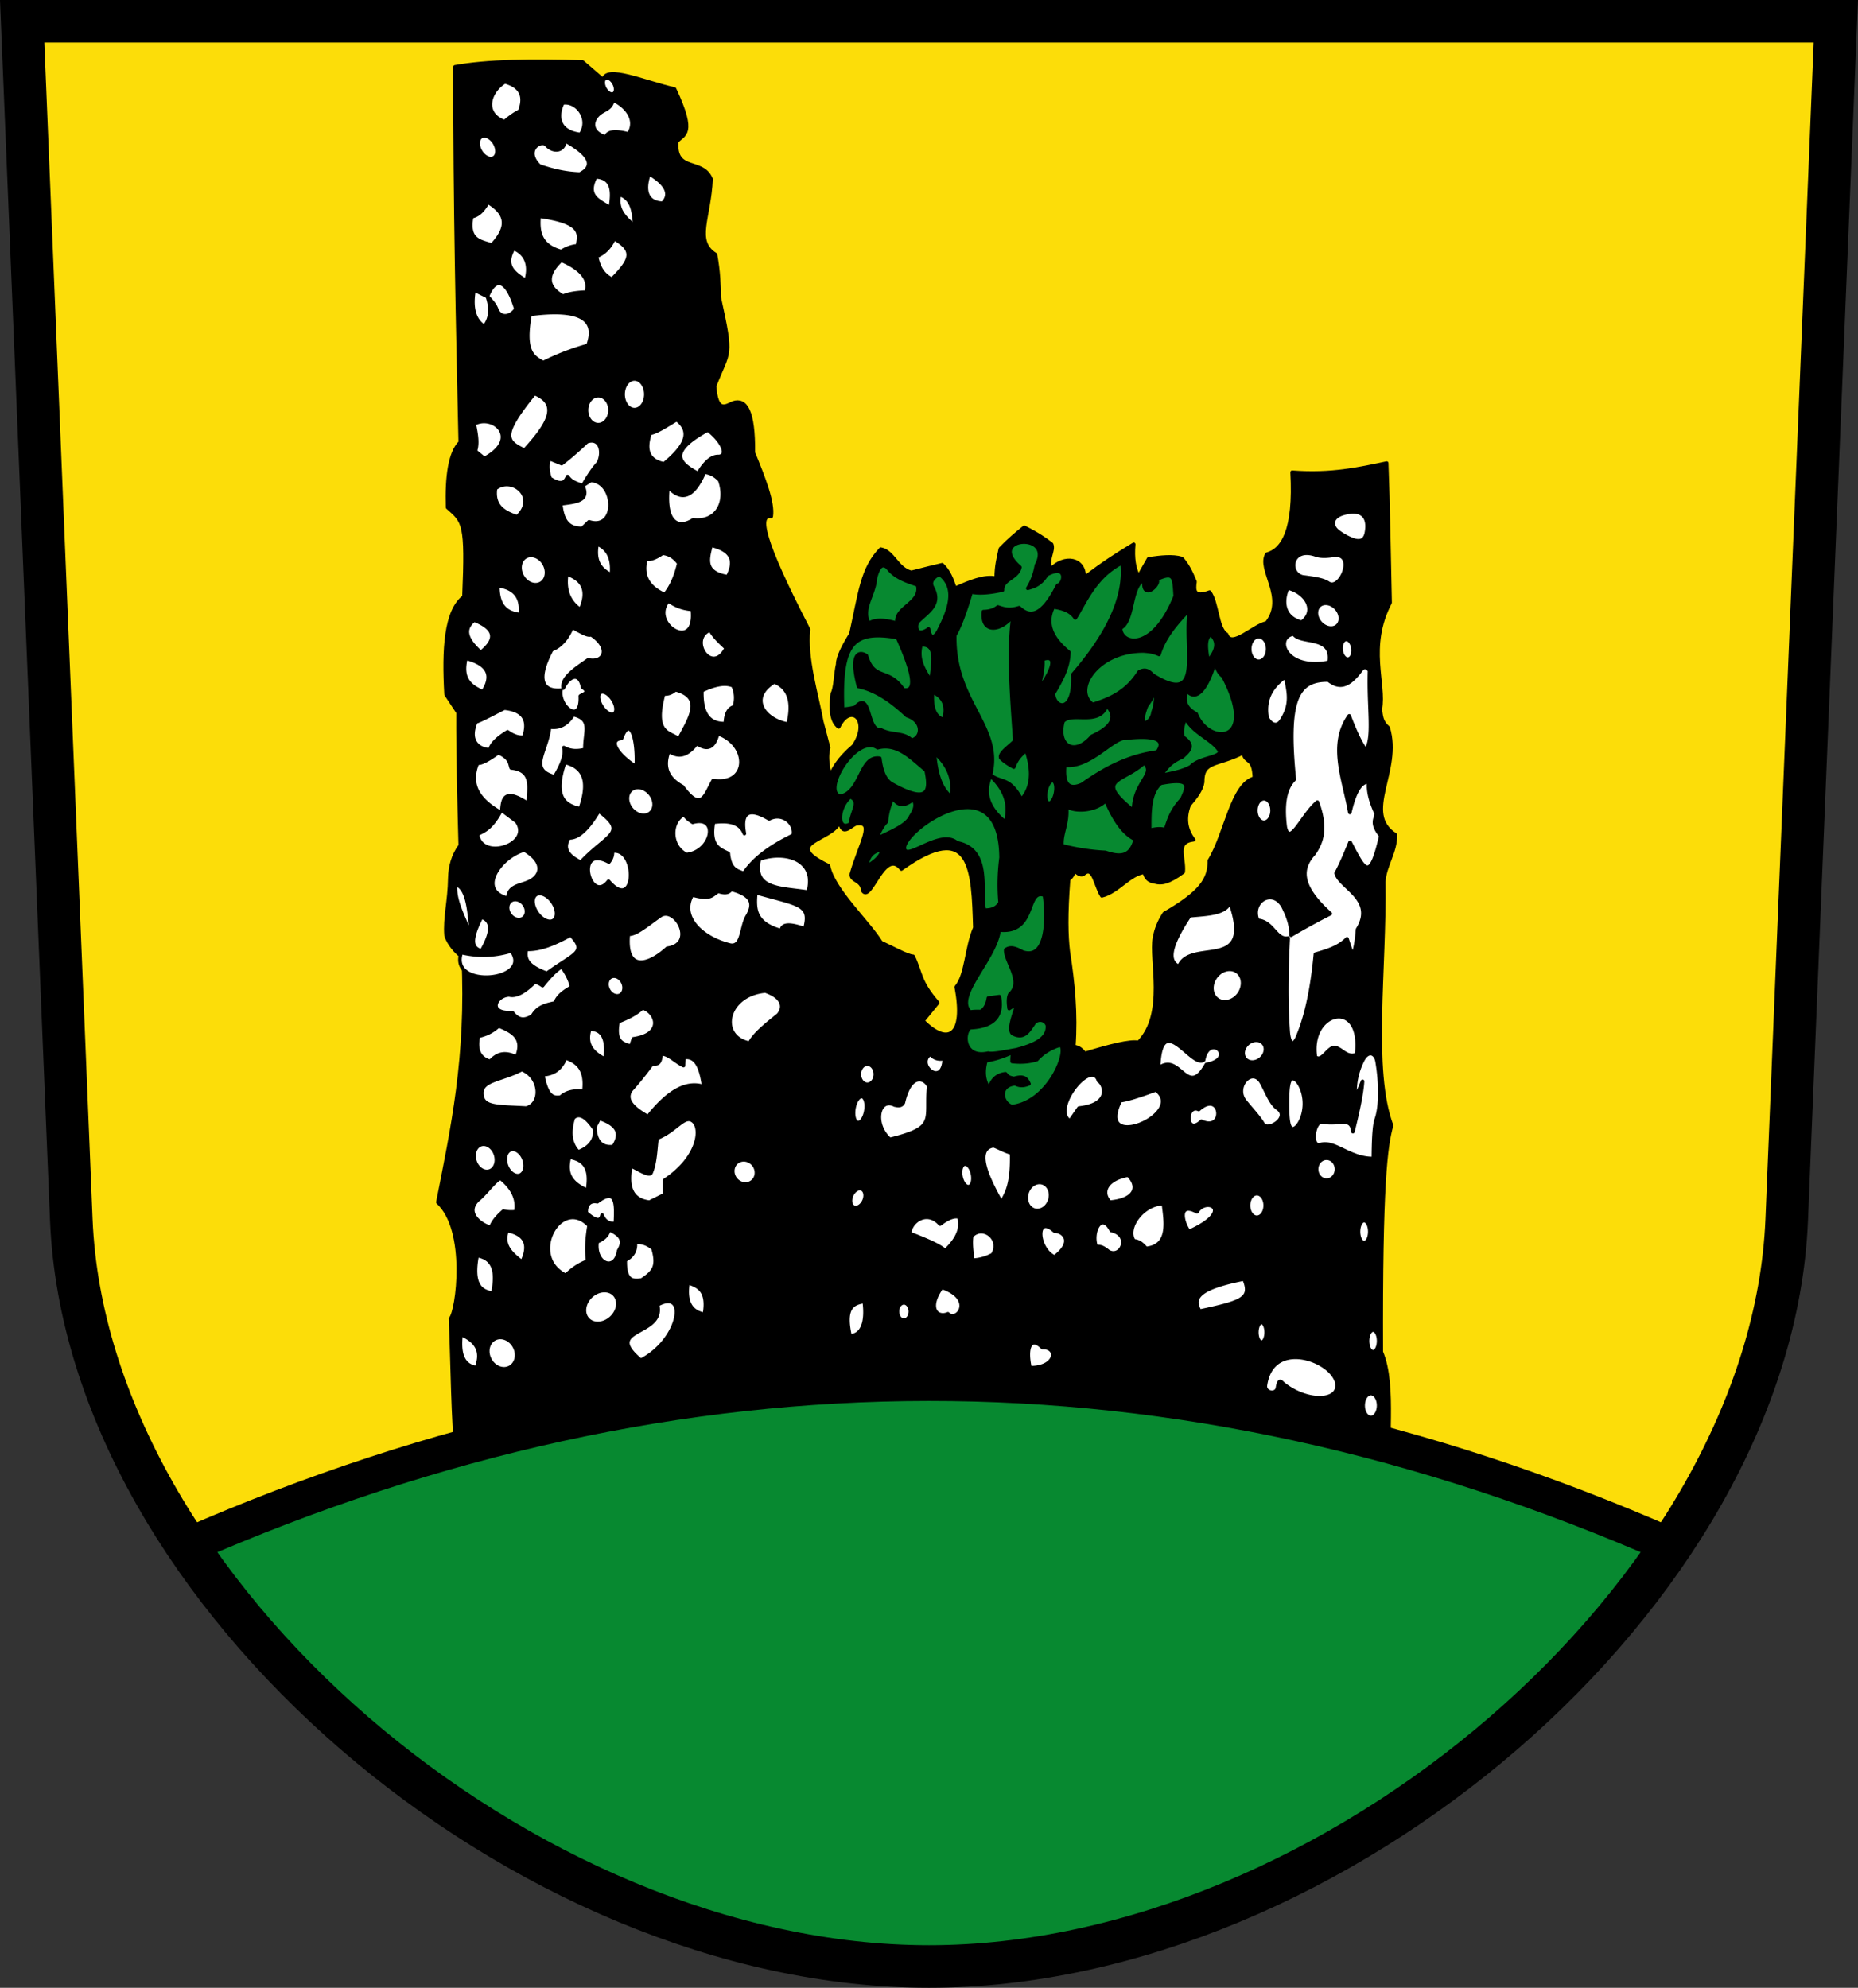 <svg height="560.438" width="523.83" xmlns="http://www.w3.org/2000/svg"><rect width="100%" height="100%" fill="#333333" stroke="none"/><path style="opacity:1;fill:#fcdd09;stroke:none;stroke-width:12;stroke-linejoin:miter;stroke-miterlimit:4;stroke-dasharray:none" d="m1417.969 87.89 13.848 337.891c4.312 105.217 127.862 210.547 241.816 210.547 113.953 0 237.504-105.33 241.816-210.547l13.848-337.89z" transform="translate(-1411.718 -81.89)"/><path style="opacity:1;fill:#000;stroke:#000;stroke-width:1;stroke-linejoin:round;stroke-miterlimit:4;stroke-dasharray:none" d="M1550.386 554.102c-1.027-8.73-1.152-25.007-1.682-37.891 2-2.048 5.009-24.941-3.574-32.813 4.083-20.69 8.502-40.93 7.148-68.945-2.008-1.45-4.178-4.013-4.836-6.25-.404-5.137.957-9.511 1.052-16.21.076-3.229.888-6.32 2.943-9.18-.337-12.854-.68-25.724-.63-37.5l-3.365-5.079c-.724-12.756-.133-23.557 5.047-27.539.876-20.75 0-21.174-4.626-25.195-.255-8.806.662-15.436 3.574-18.36-.73-33.39-1.51-66.397-1.472-105.859 8.902-1.601 21.458-1.844 35.955-1.367l5.887 5.078c.449-4.367 11.804.71 20.036 2.54 6.164 13.058 2.45 12.66.63 14.843-.669 8.829 7.255 4.635 9.673 10.547-.461 11.016-4.855 17.42 1.261 21.289.88 4.856.998 8.533 1.051 12.11 3.85 17.445 2.72 14.554-1.323 25 .614 7.555 3.02 5.678 5.256 4.687 3.528-1.154 5.787 2.224 5.677 14.062 2.952 7.169 5.673 14.124 5.047 17.97-3.763-.565-2.749 6.217 10.513 31.835-.93 8.114 2.47 18.878 3.717 25.98l1.956 7.407c-1.879 6.571 4.702 17.078 3.103 20.79-1.808 5.498-16.919 5.74-3.16 12.46 1.343 6.802 11.148 15.68 14.823 21.644 3 1.354 7.45 3.845 9.057 3.907 2.265 4.702 1.682 7.126 6.923 13.085l-4.165 5.104c7.025 7.13 12.058 4.367 9.392-9.529 2.938-3.441 2.822-11.12 5.248-16.71-.498-16.176-.788-30.844-20.716-16.574-4.86-6.195-8.677 9.795-10.91 6.077-.109-3.055-3.5-2.598-3.177-4.696 2.512-8.743 6.83-15.124 1.243-14.087-1.99.816-4.55 4.724-4.834-3.728-4.593-5.455-3.76-11.475 4.143-18.23 4.954-7.12-.763-12.403-4.143-5.387-1.987-1.464-2.41-4.804-1.795-9.391.892-1.603.914-5.722 1.519-8.286 0-2.08 1.659-5.192 3.729-8.563 2.567-11.407 3.042-18.332 8.424-23.892 3.536.622 4.569 5.563 8.609 6.546 3.809-.976 6.705-1.692 8.691-2.148 1.866 1.717 2.77 4.156 3.613 6.64 4.125-1.781 8.258-3.59 11.622-2.832.01-3.726.68-5.786 1.171-8.3 2.411-2.513 4.584-4.31 6.739-6.055 3.808 1.904 5.973 3.397 7.715 4.785.73 1.86-1.32 3.923-.391 7.129 4.045-4.234 9.805-3.147 9.57 2.344 5.309-4.139 9.681-6.872 13.965-9.473-.353 3.971.159 6.933 1.367 9.082l2.832-4.98c3.39-.475 6.75-.9 9.375-.098 1.48 1.68 2.506 3.574 3.711 6.543-.344 2.417-.41 4.6 4.102 2.93 2.169 2.805 2.128 10.427 4.785 11.914 2.951 10.385 5.1 21.202 4.688 33.398-7.331 3.774-11.514 2.087-11.426 8.3-.306 2.15-1.962 4.298-3.809 6.446-1.254 3.375-1.118 6.65 1.27 9.766-5.35.647-2.517 4.999-2.93 9.082-4.21 3.145-6.278 3.294-7.91 2.832-1.62-.178-2.708-.995-3.027-2.735-4.11.427-7.474 5.544-12.012 6.641-1.959-3.1-2.348-8.837-5.274-6.055-.994.367-1.695-.444-2.441-1.074-.345 1.022-.799 1.936-1.66 2.442-.78 10.061-.613 15.95-.098 20.312 1.397 8.842 2.238 17.754 1.562 26.856 1.553.14 2.334 1.051 3.125 1.953 6.826-2.092 12.698-3.614 15.137-3.125 7.94-8.115 3.304-23.304 4.489-29.51.477-2.508 1.226-4.39 2.762-6.826 10.218-5.891 12.781-9.644 12.706-14.901 4.67-7.582 6.33-21.605 12.705-23.27-.204-6.174-2.471-3.934-3.17-7.134.302-10.497-1.199-20.516-4.564-25.751.37-1.37-.389.774-.546-.968.834-2.2.51-3.893.423-6.68 1.346 4.136 7.748-2.641 11.31-3.216 5.748-7.167-2.54-15.035.069-19.38 4.377-1.233 8.019-6.548 7.112-23.122 11.21.835 18.84-.934 26.655-2.569.472 11.685.659 26.095.967 39.345-6.547 12.601-1.388 22.795-2.762 30.096.281 1.713.176 3.426 2.21 5.139 3.777 12.246-7.61 24.054 2.071 30.243.013 4.931-2.954 8.458-3.315 13.213.373 24.325-3.62 53.22 2.21 68.707-1.64 5.821-3.075 16.365-2.9 63.863 4.182 9.817.787 27.673 2.9 34.353" transform="translate(-1421.68 -144.431)"/><path style="opacity:1;fill:#fff;stroke:#000;stroke-width:1;stroke-linejoin:round;stroke-miterlimit:4;stroke-dasharray:none" d="M1632.992 438.547c1.435-2.663 4.826-5.326 8.121-7.99 1.634-1.882 1.664-4.828-3.665-6.704-11.032 1.024-13.375 12.842-4.456 14.694zm1.315 34.495c1.079 1.596.744 3.695-.748 4.688-1.492.993-3.576.503-4.654-1.093-1.078-1.597-.743-3.696.748-4.688 1.492-.993 3.576-.504 4.654 1.093zm-27.245 39.273c8.642-4.797 6.54 9.793-4.726 15.636-11.096-9.232 6.885-6.752 4.726-15.636zm-9.096-12.61c-.17 5.942 2.13 6.001 4.624 5.6 3.365-2.266 4.688-3.744 3.202-8.878-1.735-1.46-3.38-1.864-4.98-1.715.2 2.448-.879 4.024-2.846 4.993zm-10.214-9.734c-.484 2.888-.858 6.207-.406 10.037-2.35.807-4.34 2.238-6.149 3.985-10.872-5.336-1.405-22.438 6.555-14.022zm2.287 4.59c1.53-.683 2.895-1.55 3.354-3.43 4.422 1.9 3.881 3.918 2.693 5.952-1 6.147-6.923 3.526-6.047-2.522zm.05-11.299c-2.252-.458-3.255 1.092-3.099 3.128 3.154 2.743 4.09 2.133 4.421.605.663 1.594 1.747 2.603 3.76 2.32.226-5.089.507-10.275-5.081-6.053zm25.561 22.799c2.957 1.026 5.78 2.238 4.624 8.927-3.562-.666-5.525-3.16-4.624-8.927zm-21.601 9.868c-2.05 1.942-5.008 2.17-6.605.508-1.598-1.662-1.23-4.583.82-6.525 2.052-1.943 5.01-2.17 6.606-.508 1.598 1.661 1.23 4.583-.821 6.525zm-26.928-29.892a9.82 9.82 0 0 1-3.506-.152c-1.492 1.32-2.82 2.72-3.506 4.439-.215.617-8.312-3.013-3.71-7.566 1.922-1.437 5.016-5.737 6.403-6.103 3.463 2.792 4.921 5.917 4.32 9.382zm-7.978 66.276c5.595 1.811 4.66 4.528 4.675 7.112-4.518-2.07-5.424-4.506-4.675-7.112zm-7.47-31.625c5.136 2.212 5.805 5.51 4.32 9.331-3.16-.521-5.078-2.91-4.32-9.331zm15.071 3.48c1.149 2.234.519 4.834-1.406 5.81-1.925.974-4.416-.046-5.564-2.28-1.148-2.233-.518-4.833 1.407-5.808 1.924-.975 4.415.045 5.563 2.278zm-10.548-25.724c5.057.825 5.565 5.085 4.42 10.593-3.446-.515-5.942-2.481-4.42-10.593zm8.486-7.06c5.07 1.015 6.55 3.91 4.167 8.826-2.963-2.3-5.72-4.682-4.167-8.827zm17.531-20.68c5.575.914 5.802 4.877 5.082 9.38-3.579-1.699-6.579-3.836-5.082-9.38zm1.118-11.097c-1.184 3.884-.963 7.177 1.372 9.583 3.945-1.522 4.913-3.998 4.675-6.86.25 3.7 1.737 5.811 5.234 5.347 2.005-3.087 1.981-5.902-3.963-7.919l-1.474 2.825c-2.13-3.104-4.12-4.57-5.844-2.976zm-13.929 11.696c.725 1.976.211 3.976-1.147 4.467-1.358.49-3.047-.714-3.771-2.69-.725-1.977-.21-3.977 1.147-4.467 1.359-.49 3.047.714 3.771 2.69zm-8.014-1.342c.66 2.057-.106 4.136-1.71 4.643-1.605.508-3.44-.749-4.1-2.806-.66-2.057.105-4.136 1.71-4.643 1.604-.507 3.44.75 4.1 2.806zm38.153 3.163c2.278 1.08 5.345 3.15 5.743 1.867 1.164-2.8 1.202-6.345 1.626-9.634 5.396-2.115 7.597-6.59 10.018-4.953 2.779 1.878 1.892 10.344-7.884 16.806v4.035l-4.269 2.118c-4.521-.528-6.536-3.66-5.234-10.239zm14.991-30.515-.152 2.27c-2.24-1.06-4.319-3.414-6.302-3.279-.275 3.383-1.491 2.72-2.54 2.774-2.454 3.358-4.312 5.534-6.098 7.566-1.062 1.955-.73 4.158 4.929 7.314 6.352-8.005 11.378-9.864 15.702-8.474-.967-7.246-3.093-8.533-5.539-8.171zm-11.688-14.022c-2.045 1.91-4.467 2.948-6.91 3.934-1.088 5.85 1.423 6.127 3.607 6.91l.712-2.118c8.629-1.229 6.627-7.403 2.591-8.726zm-21.698 14.123c3.38 1.166 5.917 3.331 5.133 9.432-3.274-.388-5.17.396-6.556 1.614-1.906.218-3.788.195-5.03-6.305 3.76-.223 5.381-2.25 6.453-4.741zm11.129.353c-3.282-1.728-5.733-3.95-4.32-8.474 3.553.007 5.103 2.684 4.32 8.474zm-23.477 2.925c-5.47 2.935-11.255 2.886-11.267 6.592-.014 4.154 4.078 3.784 12.487 4.253 4.518-1.152 4.211-8.642-1.22-10.845zm-12.247-9.381c-.755 3.624.13 6.125 3.303 7.061 1.695-1.736 3.638-3.054 7.47-1.21 2.259-5.399-1.22-7.207-5.081-8.777-1.404 1.343-3.205 2.39-5.692 2.926zm23.528-19.62c-1.894 1.133-3.677 3.147-5.437 5.346a8.284 8.284 0 0 0-2.134-1.11c-2.805 2.826-5.275 4.267-7.267 3.732-3.938.163-6.216 5.422.864 4.943 2.066 2.667 3.892 2 5.691.959 1.582-2.782 4.038-3.105 6.403-3.682.835-2.181 2.732-3.308 4.624-4.439-.379-1.993-1.42-3.891-2.744-5.75zm-15.194-19.268c-9.043-2.343-1.868-11.897 4.624-13.619 5.484 3.27 5.02 6.875 1.71 8.705-2.492 1.378-6.272 1.143-6.334 4.914zm32.402 23.739c.687 1.433.32 3.032-.82 3.571-1.14.54-2.622-.186-3.31-1.62-.687-1.433-.32-3.032.82-3.571 1.14-.54 2.622.186 3.31 1.62zm-39.872-8.91c2.837-4.892 3.386-8.402 0-9.533-3.814 7.468-2.186 8.815 0 9.533zm-7.216-18.764c3.86 1.391 3.651 9.104 4.625 14.98-2.222-5.257-5.334-10.86-4.625-14.98zm19.278 5.694c.951 1.362.815 3.09-.303 3.86-1.12.77-2.797.289-3.748-1.074-.952-1.362-.816-3.09.303-3.86s2.797-.289 3.748 1.074zm8.007-.674c1.371 2.004 1.495 4.296.276 5.117-1.22.822-3.32-.138-4.69-2.143-1.372-2.005-1.495-4.296-.276-5.117 1.22-.822 3.319.138 4.69 2.143zm-7.416 13.29c4.004.196 8.23-1.703 12.5-4.036 4.696 4.931 1.221 5.027-6.707 10.794-6.317-2.34-6.097-4.55-5.793-6.758zm-18.344.907c4.848 1.161 9.55.941 14.127-.453 6.24 8.55-17.725 10.914-14.127.453zm83.033-16.896c-.335 4.282-.652 8.561 7.215 10.743.093-2.13 2.73-1.913 6.607-.555 1.97-6.991-1.775-6.739-13.822-10.188zm-17.887.655c-3.563 5.95 2.387 12.077 10.62 14.123 3.641.793 3.046-5.395 4.98-8.322 1.598-2.922 1.824-5.64-4.624-7.364-.602.689-1.28 1.315-3.608.554-1.763.759-1.744 2.6-7.368 1.01zm-18.04 11.046c-.972 10.038 4.865 9.501 10.976 3.985 8.301-1.17 2.327-11.898-1.88-9.23-3.27 2.243-7.078 5.61-9.096 5.245zm-4.472-23.403c.074 1.162-.277 2.184-1.016 3.077-9.826-5.295-5.37 12.3-.102 5.396 7.854 9.097 8.285-9.547 1.118-8.473zm41.415 2.27c7.482-2.624 16.356.282 13.72 9.28-7.474-1.198-15.757-.615-13.72-9.28zm-12.958-10.39c-1.157 6.74 1.709 7.492 4.218 8.775.445 4.606 2.487 4.885 4.37 5.6 2.977-4.483 7.974-7.871 13.923-10.744.719-3.185-3.001-6.603-6.809-4.59-7.512-4.443-7.66.34-6.962 4.136-1.125-2.976-4.23-3.831-8.74-3.178zm-8.283-2.22c-3.98 2.035-4.05 8.96.711 11.298 7.305-.834 9.242-11.184 1.728-9.079-.813-.585-1.626-.998-2.439-2.22zm-24.036-.959c-2.874 4.803-5.697 7.734-8.435 7.566-1.948 3.328.197 5.266 3.354 6.86 7.467-7.962 13.449-8.175 5.081-14.426zm27.644-19.065c2.793 1.984 4.862 1.424 5.895-2.774 9.013 3.162 8.785 14.769-1.27 13.214-2.413 4.33-3.344 8.962-8.69 1.715-4.778-2.634-5.298-6.095-3.862-9.936 2.245 1.328 4.613 2.021 7.927-2.22zm8.029-5.599c-4.122.122-6.81-2.159-6.606-9.28 3.557-1.699 6.587-2.352 8.79-1.363.919 2.04.927 3.997.357 5.902-1.723.422-2.443 2.17-2.541 4.741zm-13.06 4.287c-2.908-1.939-7.315-1.549-4.32-12.66 1.169.144 2.272-.228 3.304-1.16 8.165 2.14 3.956 8.18 1.016 13.82zm-35.063 10.693c-7.514-2.037-2.172-6.911-1.422-14.022 2.598.408 4.87-.528 6.656-3.48 5.571 1.323 3.162 4.884 3.303 9.836-1.981.475-3.963.572-5.945-.555.607 2.364-.95 5.492-2.592 8.221zm2.846-4.035c6.376 1.532 6.631 6.576 4.37 13.064-4.466-.955-7.677-3.329-4.37-13.064zm25.205 11.838c0 2.117-1.684 3.456-3.76 2.991-2.078-.465-3.761-2.558-3.761-4.675s1.683-3.456 3.76-2.992c2.077.465 3.76 2.559 3.76 4.676zm-11.67-29.535c1.064 1.655 1.237 3.434.385 3.974-.851.54-2.405-.365-3.47-2.02-1.064-1.655-1.237-3.435-.385-3.974.851-.54 2.405.364 3.47 2.02zm6.639 18.908c.4-8.624-1.848-14.316-4.167-7.97-4.11.398-.604 5.087 4.167 7.97zm42.787-12.005c1.667-6.827-.12-10.312-3.862-11.903-7.304 4.446-2.973 10.663 3.862 11.903zm-60.878-27.312c2.141 1.114 4.4 2.584 5.335 2.103 5.707 3.758 3.731 8.094-.808 7.098-3.674 2.54-7.577 5.058-7.042 7.99 1.662-3.525 4.63-4.662 5.461-.286 2.246 1.516.286 1.864-.646 2.497.399 8.195-6.168 3.021-5.462-1.641-1.443.069-9 .701-2.587-11.413 2.15-.838 4.138-2.562 5.749-6.348zm38.925.782c-6.243 2.397.367 13.05 4.523 5.094-1.958-1.754-3.642-3.474-4.523-5.094zm-11.789-8.222c-5.5 6.454 8.165 15.005 6.759 2.421-2.094-.175-4.263-.647-6.759-2.42zm-1.016-1.765c-4.62-2.066-6.542-5.316-5.336-9.937 1.657.158 3.203-.674 4.726-1.715 2.141.253 3.512 1.367 4.573 2.825-.79 3.352-1.958 6.413-3.963 8.827zm13.06-13.921c4.698 1.178 7.52 3.42 4.674 8.877-6.947-1.176-5.626-5.088-4.675-8.877zm-1.88-20.58c1.646.14 3.078.92 4.319 2.27 2.23 6.277-.95 11.924-7.47 11.147-4.146 2.67-8.194 1.061-7.115-9.28 3.422 3.616 6.844 3.77 10.265-4.136zm.965-11.903c-12.075 6.596-7.476 9.663-2.744 12.257 1.811-2.96 3.71-4.916 5.793-4.792 2.844-.192 1.056-4.29-3.05-7.465zm-8.791-2.925c-2.914 1.775-5.993 3.744-7.47 3.833-1.605 4.671-.578 7.718 3.913 8.625 6.19-5.13 7.929-9.055 3.557-12.458zm-26.475 18.612c2.153 4.446-2.336 4.593-6.2 5.144.575 5.724 2.816 6.868 6.047 6.91l1.931-1.866c7.973 2.586 7.602-11.247.508-11.651zm-9.401-7.617c-.668 1.72-.482 3.61.203 5.6 3.466 2.227 4.25.905 4.93-.556 1.032 1.631 2.724 1.956 4.268 2.573 1.656-2.913 3.12-5.057 4.37-6.356 1.607-3.13.56-7.382-3.202-6.002-2.507 2.39-4.877 4.436-7.114 6.154zm-14.381 82.922c3.304 1.523 3.139 2.89 3.608 4.287 6.525.683 4.848 5.837 4.827 10.088-6.764-4.487-7.203-1.413-7.47 1.866l4.167 3.127c4.683 6.436-9.84 11.374-11.027 3.632 1.94-1.004 3.81-1.617 6.403-6.255-5.982-3.394-8.94-7.741-6.403-13.82.952.247 3.049-.888 5.895-2.925zm2.592-5.902c1.317.916 2.72 1.662 4.573 1.513 1.51-4.504.307-7.561-5.488-8.17-2.925 1.465-6.706 3.519-8.03 3.883-2.9 6.98 3.06 8.025 3.965 7.768.447-1.665 2.23-3.33 4.98-4.994zm-11.739-20.73c6.401 1.691 7.724 4.917 4.777 9.432-3.452-1.498-6.272-3.555-4.777-9.432zm2.338-10.744c-3.526 2.717-1.79 5.828 1.829 9.08 4.468-3.537 4.402-6.618-1.83-9.08zm34.656-21.486c3.516 1.567 4.418 4.744 4.014 8.726-2.919-1.448-4.995-3.675-4.014-8.726zm-8.588 8.473c-.735 4.981.947 8.008 3.862 10.038 2.36-5.226.823-8.443-3.862-10.038zm-19.411 3.279c-.054 6.05 2.723 7.727 6.3 8.17.564-4.593-1.31-7.476-6.3-8.17zm13.076-6.083c1.153 2.073.704 4.512-1.003 5.448-1.708.936-4.027.014-5.18-2.059-1.153-2.073-.704-4.512 1.004-5.447 1.707-.936 4.026-.015 5.18 2.058zm-19.733-39.514c5.517-2.958 13.19 4.194 2.845 9.735l-2.54-2.068c.784-2.207.23-4.934-.305-7.667zm5.996 18.209c4.735-3.685 12.055 2.527 6.098 7.969-3.719-1.236-6.797-3.012-6.098-7.97zm8.181-10.794c5.965-6.59 10.573-12.842 2.795-15.99-9.721 11.971-8.021 13.466-2.795 15.99zm24.087-11.298c0 2.256-1.479 4.085-3.303 4.085-1.824 0-3.303-1.83-3.303-4.085 0-2.257 1.479-4.086 3.303-4.086 1.824 0 3.303 1.83 3.303 4.086zm10.112-4.464c0 2.381-1.433 4.312-3.201 4.312s-3.202-1.93-3.202-4.312c0-2.382 1.434-4.313 3.202-4.313s3.201 1.931 3.201 4.313zm-32.624-22.521c-1.973 10.718.936 12.013 3.71 13.568a69.305 69.305 0 0 1 12.602-4.842c2.716-7.412-2.227-10.594-16.312-8.726zm8.792-15.283c-4.315 4.044-4.256 7.44.508 10.138 1.348-.658 3.53-1.04 6.504-1.16 1.14-3.545-1.378-6.509-7.012-8.978zm14.889-6.103c-1.279 2.818-3.027 4.235-4.98 5.044.614 2.46 1.362 4.869 4.37 6.405 5.418-5.45 6.521-8.032.61-11.45zm-21.14-6.305c-.385 4.333.207 8.262 6.25 9.936 1.456-.95 2.983-1.47 4.574-1.614.513-3.27 1.69-6.62-10.824-8.322zm-14.431-3.934c-1.117 1.812-2.264 3.59-4.574 4.085-1.282 6.74 2.556 6.904 5.692 7.97 3.783-4.127 5.32-8.195-1.118-12.055zm45.429-8.02c-1.805 5.211-.286 8.17 3.811 8.272 2.256-2.17 1.6-5.127-3.811-8.272zm-8.334 5.8c-1.032 4.555 1.817 6.683 4.32 9.03-.338-3.74-.436-7.637-4.32-9.03zm-6.708-4.942c4.862.269 4.874 4.206 4.116 8.725-2.96-1.948-7.102-3.184-4.116-8.725zm-19.665 29.254c-3.196-2.02-6.394-4.04-3.507-9.079 3.88 1.603 4.71 5.2 3.507 9.079zm-14.635 2.623c-.91 5.223.149 8.563 2.896 10.29 1.988-2.519 1.883-5.488.763-8.676.987 1.33 2.22 2.255 2.845 4.186 1.524 2.6 4.1 1.37 5.285-.403-2.44-8.151-5.631-9.556-8.029-3.531zm20.224-41.057c-1.975-1.159-6.008 2.04-1.778 6.103 3.516 1.199 7.194 2.14 11.383 2.27 4.413-2.24 2.828-5.475-4.116-9.332-.545 3.342-3.788 3.102-5.489.959zm18.904-12.459c-.482 2.66-2.538 2.615-4.028 4.027-2.2 2.086-2.091 5.1 2.046 6.414.409-1.465 2.206-1.994 6.403-.908 2.786-4.176-1.176-8.233-4.421-9.533zm.34-4.662c.637 1.21.569 2.494-.152 2.868-.722.374-1.823-.303-2.46-1.513s-.568-2.494.153-2.868c.721-.374 1.823.304 2.46 1.513zm-33.682 16.808c.97 1.648.871 3.496-.22 4.128-1.09.633-2.76-.19-3.73-1.838-.97-1.648-.871-3.496.22-4.128 1.09-.633 2.76.19 3.73 1.838zm19.215-11.339c-1.65 3.375-1.63 8.042 4.98 8.878 3.02-4.298-.98-9.586-4.98-8.878zm-16.312-5.951c-4.58 2.816-6.179 9.036-.102 11.197 1.423-1.188 2.846-2.27 4.269-2.925 1.622-4.122.442-6.974-4.167-8.272zm238.041 178.75c1.455 3.812 2.967 7.326 4.696 9.671 2.389-3.6.691-11.699 1.036-22.462-.623-.714-1.43-1.479-2.452-.07-4.014 5.482-6.717 4.693-9.184 2.773-8.942-.146-11.783 5.914-9.564 27.975-2.732 2.645-3.317 7.388-2.555 13.45 1.23 5.736 4.718-3.439 9.046-7.037 2.717 7.43 1.265 11.296-.932 14.524-3.6 3.946-4.505 8.787 4.592 16.951-4.133 2.077-7.68 4.08-11.083 6.066.04-2.027-.397-4.465-2.279-8.146-3.047-5.251-9.242-1.227-7.112 3.952 4.36.306 5.147 5.695 8.597 4.992-.428 9.065-.633 18.074.035 26.865.58 4.45 2.08 2.423 2.693.762 2.59-6.197 4.093-14.12 4.937-23.086 3.303-.957 6.594-1.931 8.908-4.333.602 1.837 1.11 3.344 1.623 4.818.614-1.697 1.1-4.004 1.346-7.453 5.29-8.52-5.033-11.764-6.042-15.842 1.312-2.394 2.624-5.52 3.936-8.735 4.115 7.827 5.58 11.482 8.666-1.803-2.728-3.378-1.595-4.54-1.277-6.17-1.373-3.027-2.411-6.055-2.14-9.082-2.553.018-4.142 3.583-5.318 8.666-1.554-9.112-5.978-19.086-.173-27.246zm1.06-18.963a2.79 1.675 83.515 0 1-1.348 2.964 2.79 1.675 83.515 0 1-1.98-2.58 2.79 1.675 83.515 0 1 1.347-2.964 2.79 1.675 83.515 0 1 1.98 2.58zm-18.99 7.894c.597 3.798 2.05 7.446-1.221 12.403-1.725 2.613-3.895-.135-4.053-1.226-.753-5.194 1.666-8.576 5.273-11.177zm13.085-34.12c7.182-1.345 2.374 10.29-1.123 7.696-1.547-1.004-4.413-1.346-7.226-1.715-4.234-1.178-3.154-8.628 3.857-6.128 1.152.396 2.69.404 4.492.147zm-12.487 9.138c-1.77 3.931-1.105 8.409 3.936 9.636 4.508-3.401.937-8.502-3.936-9.636zm1.657 12.964c1.941 2.99 11.255.18 10.013 7.973-12.504 2.5-15.51-7.104-10.013-7.973zm12.706-28.771c-2.239-1.636-2.125-4.1 1.105-5.13 4.826-1.542 7.707.333 6.698 5.407-.534 2.685-2.472 2.438-4.074 1.802-1.456-.577-2.79-1.393-3.73-2.08zm-.374 21.937a3.802 3.019 49.144 0 1-.287 4.732 3.802 3.019 49.144 0 1-4.766-1.394 3.802 3.019 49.144 0 1 .288-4.732 3.802 3.019 49.144 0 1 4.765 1.394zm-26.04 138.525c-3.217-4.063 2.127-9.84 4.696-5.096 1.512 2.79 2.586 5.85 4.523 7.21 3.601 2.529-2.846 6.543-4.108 4.368-1.188-2.048-3.368-4.283-5.11-6.482zm30.419 8.631c1.56-6.177 2.547-11.084 2.727-14.212-.679 1.637-1.358 3.422-2.037 4.264-.267-3.719.509-6.994 1.968-9.984 1.555-3.185 3.75-2.38 4.178.208 1.09 6.597.988 12.792-.242 16.258-.683 1.926-.785 6.856-.828 11.023-6.548.137-10.922-5.142-14.881-3.917-3.011.932-1.867-6.846.518-6.378 4.799.942 8.16-1.678 8.597 2.738zm4.765 28.183a1.588 3.085 0 0 1-1.589 3.085 1.588 3.085 0 0 1-1.588-3.085 1.588 3.085 0 0 1 1.588-3.085 1.588 3.085 0 0 1 1.589 3.085zm-15.33-49.259c-1.946-12.933 13.545-16.853 11.6-.693-2.796 1.026-4.043-1.548-6.007-1.941-2.004-.402-3.664 4.294-5.593 2.634zm-3.108 13.173c0 3.905-1.964 7.071-3.28 7.071-1.315 0-1.484-3.166-1.484-7.071 0-3.906.169-7.072 1.484-7.072 1.316 0 3.28 3.166 3.28 7.072zm-10.358-128.19a2.52 3.466 0 0 1-2.52 3.467 2.52 3.466 0 0 1-2.52-3.467 2.52 3.466 0 0 1 2.52-3.466 2.52 3.466 0 0 1 2.52 3.466zm1.243 45.532a2.279 3.31 0 0 1-2.278 3.31 2.279 3.31 0 0 1-2.28-3.31 2.279 3.31 0 0 1 2.28-3.31 2.279 3.31 0 0 1 2.278 3.31zm-1.864 67.318a2.814 3.367 49.095 0 1-3.142 3.554 2.814 3.367 49.095 0 1-3.142-2.478 2.814 3.367 49.095 0 1 3.142-3.554 2.814 3.367 49.095 0 1 3.142 2.478zm20.025 33.816a2.797 3.085 0 0 1-2.796 3.085 2.797 3.085 0 0 1-2.797-3.085 2.797 3.085 0 0 1 2.797-3.085 2.797 3.085 0 0 1 2.796 3.085zm-20.094 10.226a2.348 3.328 0 0 1-2.348 3.328 2.348 3.328 0 0 1-2.348-3.328 2.348 3.328 0 0 1 2.348-3.328 2.348 3.328 0 0 1 2.348 3.328zm31.972 38.2a1.554 3.05 0 0 1-1.554 3.05 1.554 3.05 0 0 1-1.554-3.05 1.554 3.05 0 0 1 1.554-3.05 1.554 3.05 0 0 1 1.554 3.05zm-31.696-2.426a1.312 2.773 0 0 1-1.312 2.773 1.312 2.773 0 0 1-1.312-2.773 1.312 2.773 0 0 1 1.312-2.773 1.312 2.773 0 0 1 1.312 2.773zm31.695 20.625a2.175 3.362 0 0 1-2.175 3.363 2.175 3.362 0 0 1-2.175-3.363 2.175 3.362 0 0 1 2.175-3.362 2.175 3.362 0 0 1 2.175 3.362zm-28.519-4.957c-.326 1.988-3.707 1.41-3.383-.762 2.11-14.173 21.05-6.159 20.163.554-.546 4.14-8.846 4.056-15.122-.97-.558-.447-1.191-1.663-1.658 1.178zm-22.192-78.493c6.49-5.762 7.66 6.517.76 3.314-4.562 4.347-4.581-5.018-.76-3.314zm-22.098-2.486c-7.354 14.996 19.026 3.686 10.013-3.039-3.876 1.417-7.588 2.71-10.013 3.039zm10.773-9.184c.595-17.002 9.415.195 12.706-2.28 1.534-7.874 9.578-.353.76 1.244-5.47 9.838-7.435-3.674-13.466 1.036zm5.731-28.657c-2.812-1.323-3.304-4.733 3.039-14.295 4.8-.463 10.128-.505 11.393-3.797 7.109 20.11-11.133 9.954-14.432 18.092zm17.223 7.32a4.066 4.808 34.73 0 1-5.997 2.217 4.066 4.808 34.73 0 1-1.173-6.086 4.066 4.808 34.73 0 1 5.997-2.217 4.066 4.808 34.73 0 1 1.173 6.086zm-11.353 89.838c-1.752-3.15-1.72-6.26 12.498-9.046 2.372 5.536-.629 6.514-12.498 9.046zm-.76-27.967c2.494-4.388 11.015-.467-2.279 5.524-2.128-2.995-2.95-8.388 2.28-5.524zm-9.46-2.279c-5.415-.16-10.805 6.597-8.356 10.427 1.614.135 2.563 1.1 3.453 2.141 7.018-.685 5.385-8.118 4.903-12.568zm-14.709 7.527c5.742 1.282 2.889 7.936-.76 5.939-2.154-1.768-2.545-1.268-3.52-1.52-1.424-3.864 1.424-9.926 4.28-4.419zm-15.95.207c2.157-.104 5.882 2.76-.07 7.25-4.962-2.322-5.426-12.232.07-7.25zm15.605-8.217c6.876-.638 8.524-4.141 5.11-7.596-6.643 1.222-7.622 5.183-5.11 7.596zm-3.245-34.182c-1.906-6.478-13.43 7.885-8.08 11.325l2.555-3.66c9.504-1.033 7.031-6.956 5.525-7.665zm-43.228 47.854c4.022-3.784 4.611-6.776 3.867-9.46-1.381-.407-3.2.386-5.317 2.003-3.655-4.167-8.426-.762-8.562 2.624 4.4 1.682 8.345 3.334 10.012 4.833zm23.893 33.008c-1.315-5.946.317-8.92 3.521-5.662 4.624-.16 3.932 5.736-3.521 5.662zm-23.133-15.192c2.518 2.572 7.785-4.185-1.726-7.458-4.257 5.974-1.259 8.745 1.726 7.458zm6.698-21.89c-.219 1.421-.168 3.52.345 6.768 1.865-.093 3.73-.576 5.594-1.589 2.646-4.493-2.893-8.557-5.939-5.179zm22.235-11.548a3.366 3.997 16.049 0 1-3.418 4.298 3.366 3.997 16.049 0 1-3.418-3.575 3.366 3.997 16.049 0 1 3.418-4.297 3.366 3.997 16.049 0 1 3.418 3.574zm-13.88 2.019c-3.081-5.548-8.103-14.964-2.21-15.951 1.201.383 2.991 1.483 5.11 2.071.228 8.568-1.328 11.248-2.9 13.88zm-30.053-27.423c.937.2 1.866.376 2.442-.684 2.062-8.871 6.294-6.74 7.129-4.59-.895 9.437 2.585 11.647-10.938 14.941-4.859-4.294-3.221-11.98 1.367-9.667zm10.059-14.356c-4.272 2.874 3.588 9.592 3.906 1.27-1.542.296-2.884-.005-3.906-1.27zm11.884 33.865a3.223 1.66 79.054 0 1-1.018 3.479 3.223 1.66 79.054 0 1-2.242-2.85 3.223 1.66 79.054 0 1 1.018-3.478 3.223 1.66 79.054 0 1 2.242 2.849zM1678.32 514.2a1.807 2.441 0 0 1-1.807 2.441 1.807 2.441 0 0 1-1.806-2.441 1.807 2.441 0 0 1 1.806-2.442 1.807 2.441 0 0 1 1.807 2.442zm-16.992 6.836c-1.812-8.191.961-9.142 4.004-9.668.812 6.186-.753 9.56-4.004 9.668zm3.927-38.055a1.892 2.783 23.825 0 1-2.854 1.782 1.892 2.783 23.825 0 1-.606-3.31 1.892 2.783 23.825 0 1 2.854-1.782 1.892 2.783 23.825 0 1 .606 3.31zm.543-25.441a1.709 3.71 9.218 0 1-2.282 3.39 1.709 3.71 9.218 0 1-1.092-3.938 1.709 3.71 9.218 0 1 2.281-3.389 1.709 3.71 9.218 0 1 1.093 3.937zm2.659-10.235a2.246 2.832 0 0 1-2.246 2.832 2.246 2.832 0 0 1-2.247-2.832 2.246 2.832 0 0 1 2.247-2.832 2.246 2.832 0 0 1 2.246 2.832z" transform="translate(-1421.68 -144.431)"/><path style="opacity:1;fill:#078930;stroke:#000;stroke-width:1;stroke-linejoin:round;stroke-miterlimit:4;stroke-dasharray:none" d="M1712.386 309.29c2.76 1.672 8.435 1.132 11.118-1.726 2.48 6.009 5.254 9.574 8.286 10.98-1.337 5.052-4.337 5.026-8.424 3.66-3.898-.19-7.927-.78-12.223-1.865-.33-3.467 1.773-6.304 1.243-11.049zm-.483-11.67c-.508 5.085.923 7.181 4.833 5.455 6.082-4.285 12.634-8 21.269-9.184 3.055-4.305-2.65-4.551-8.977-3.867-3.646-.12-10.011 8.487-17.125 7.596zm34.112-13.19c2.042 4.08 7.05 5.707 9.322 8.84 1.53 2.222-5.416 2.039-7.872 4.764-2.742 1.53-5.718 1.885-8.631 2.555 1.647-1.772 2.257-3.544 6.283-5.317 1.675-1.589 3.745-3.112.07-5.593-.304-1.584-.155-3.297.828-5.248zm-10.15 31.558c-.013-5.234-.108-10.533 3.107-13.258 8.451-1.594 7.818.536 5.938 4.489-3.048 3.253-3.706 5.91-4.626 8.631-.89-.278-1.901-.488-4.42.138zm-1.589-18.99c-6.086 5.58-14.32 4.34-2.97 13.466-.014-8.079 6.439-10.355 2.97-13.465zm19.956-28.518c.46 1.732 1.088 3.256 2.28 4.074 10.172 19.254-4.08 19.469-7.528 10.634-2.222-1.273-3.992-2.88-2.762-6.698 2.783 3.713 6.1-.978 8.01-8.01zm-30.452 12.36c-2.36 5.877-9.763 1.588-12.36 4.42-1.845 6.648 3.075 10.127 8.148 4.212 5.235-2.378 7.432-5.151 4.212-8.632zm23.34-27.138c-1.806 11.004 4.263 27.675-10.427 18.506-1.051-1.228-2.266-1.8-3.867-.828-3.447 5.522-8.15 7.593-13.051 9.115-5.747-4.053 1.39-15.145 14.363-15.054 1.295.116 2.523.142 4.35.967 1.49-4.929 4.969-8.863 8.632-12.706zm-9.53 22.719c.034 1.932.04 3.88-.828 6.353-.243 2.853-4.638 5.333-1.795-1.865 1.224-1.613 1.941-3.056 2.624-4.488zm-3.314-31.074c-.676 6.493 5.104.812 3.453-.07 5.136-2.413 4.96-.609 5.317 4.696-6.459 16.024-15.409 13.606-15.4 8.977 3.802-1.904 2.61-11.796 6.63-13.603zm18.783 15.399c2.532 2.294 1.466 4.866-.76 7.526-.413-2.97-1.13-6.15.76-7.526zm-48.614 15.675c4.853-6.605 5.012-10.012 1.243-8.632.268 2.877-.657 5.755-1.243 8.632zm23.616-35.839c1.09 9.448-3.924 20.015-13.88 31.488.511 11.227-5.266 9.61-5.455 5.387 2.105-3.593 4.222-7.18 4.35-11.67-4.844-3.913-6.75-8.127-4.419-12.775 2.578.385 4.915 1.08 6.215 3.107 2.617-4.038 5.47-11.65 13.19-15.537zm-37.081 59.8c3.427-13.735-10.49-20.575-10.082-39.36 1.542-2.622 3.084-7.032 4.626-12.223 2.259.504 5.293.232 8.84-.552-.072-3.16 4.284-3.283 4.902-6.422-9.809-8.5 9.849-10.168 4.627-.552-.377 2.249-1.12 4.425-2.417 6.49 1.795-.508 3.59-1.021 5.386-3.866 5.9-3.17 5.015 2.602 3.038 3.038-4.463 8.889-7.843 9.116-10.841 6.284-2.856.907-4.404.317-6.008-.207-1.156.94-2.55 1.29-4.074 1.312-.656 6.24 4.884 5.673 8.356 1.174-1.45 9.902-.381 22.712.483 35.286-1.544 1.647-4.531 3.516-3.936 4.834.715.707 1.668 1.482 3.66 2.555.745-2.21 2.045-3.585 3.521-4.696 1.983 5.87 1.608 10.518-1.38 13.81-3.384-6.46-5.807-4.525-8.701-6.905zm0 .276c4.626 4.35 5.466 8.701 4.212 13.052-5.53-4.557-6.025-8.862-4.212-13.052zm-15.814-6.56c.415 5.419 1.601 10.014 4.765 12.5.693-4.167-.14-8.333-4.765-12.5zm-26.516 12.292c5.983-1.243 5.444-11.619 11.117-10.703.426 3.495 1.4 6.278 3.66 7.388 10.463 5.769 10.538 1.473 9.392-4.005-4.075-3.3-8.01-7.83-13.673-6.353-5.93-4.12-15.987 12.405-10.496 13.673zm25.964-29.417c3.638 1.673 4.127 4.479 3.176 7.803-2.842-.817-3.45-3.869-3.176-7.803zm-4.281-19.611c-.66 1.742.025 4.107 3.176 1.864.219 1.544 1.012 3.51 2.693.76 3.387-6.476 5.342-12.485.345-16.228-2.262 1.243-2.611 2.486-1.933 3.73 2.751 5.043-1.699 7.067-4.281 9.874zm1.035 6.353c4.84-.36 3.245 5.501 2.832 10.22-1.86-3.03-3.998-5.945-2.832-10.22zm37.952 41.67a1.367 3.22 10.797 0 1-1.934 2.964 1.367 3.22 10.797 0 1-.772-3.371 1.367 3.22 10.797 0 1 1.934-2.964 1.367 3.22 10.797 0 1 .772 3.371zm1.27 71.163c2.645 1.112-2.935 16.029-13.603 17.333-3.024-1.144-3.806-5.993.967-6.422 1.289.718 2.578.567 3.867 0-.593-1.202-1.11-2.468-4.212-1.52-1.863-.305-1.944-.833-2.417-1.312-2.46.276-3.939 1.728-4.558 4.213-1.465-2.009-1.894-4.575-.966-7.872 3.352-.572 5.507-1.485 7.595-2.417-.177.874-.212 1.75-.207 2.624 2.834.324 5.06.041 6.975-.553 1.721-1.916 3.917-3.263 6.56-4.074zm-4.419-42.26c-5.419-2.06-2.147 11.011-12.775 9.805-.986 8.262-12.851 18.683-8.148 23.133.788-.147 1.814-.175 2.97-.138 1.188-.696 1.872-1.998 2.14-3.798l3.107-.414c1.143 6.129-2.288 8.498-8.286 8.77-2.152 1.858-1.664 8.719 5.11 7.18 1.326.343 4.877-.442 7.941-.966 5.12-1.35 9.129-3.181 8.77-6.905-.67-1.937-3.205-1.796-3.936-.345-1.414 2.037-2.675 4.396-5.87 2.693-1.315-1.214.391-5.216 1.312-8.494l-2.278 1.45c-.27-1.782-.258-3.211.207-4.074 4.006-3.476-1.409-9.325-1.174-12.499 1.47-1.1 3.115-.258 4.765.622 6.882 2.328 7.112-9.217 6.145-16.02zm-39.222-12.568c1.554 1.799 10.315-5.982 14.57-2.21 9.794 1.85 6.459 13.598 7.734 18.99 1.758-.002 3.39-.317 4.42-2.14a57.535 57.535 0 0 1 .276-12.638c-.2-28.704-30.467-5.67-27-2.002zm-3.522-14.985c1.34 2.467 3.287 2.505 5.732.553.71 1.01.971 2.295-.69 4.764-1.148 2.643-5.801 4.408-9.737 6.353.892-1.66 1.507-3.507 2.9-4.834.172-2.598.89-4.787 1.795-6.836zm-2.969 14.709c-.337 1.892-2.117 3.351-4.281 4.695.205-2.906 1.684-4.367 4.281-4.695zm-8.908-7.32c-3.78 2.434-3.932-4.228-.138-7.596 3.155 1.376.263 4.284.138 7.596zm4.42-47.37c2.202 7.285 6.164 3.215 10.427 9.598 3.66.775 3.152-4.068-1.658-14.709-12.638-2.167-16.19 1.629-15.468 20.233.901-.093 1.57-.109 3.522-.552 4.624-5.125 3.074 6.877 7.32 6.352 3.272 1.66 6.2.598 8.631 2.9 3.052-.774 3.327-5.382-1.312-6.905-4.244-3.99-8.694-7.159-13.672-8.217-2.657-10.11.59-9.827 2.21-8.7zm8.7-9.116c-3.028-.86-5.893-1.328-8.01 0-2.178-4.282 1.512-7.805 1.865-12.775.75-2.892 1.785-4.412 3.452-2.9 1.974 2.684 5.192 3.77 8.425 4.834 1.41 5.186-6.76 6.326-5.732 10.841z" transform="translate(-1411.718 -81.89)"/><path style="opacity:1;fill:#078930;stroke:#000;stroke-width:10;stroke-linejoin:miter;stroke-miterlimit:4;stroke-dasharray:none" d="M1673.438 471.875c-69.597.05-139.128 15.334-208.594 45.703l-.01.615c45.074 66.787 129.247 118.135 208.795 118.135 79.528 0 163.679-51.323 208.761-118.086l.027-.664c-69.727-30.568-139.388-45.753-208.984-45.703z" transform="translate(-1411.718 -81.89)"/><path style="opacity:1;fill:none;stroke:#000;stroke-width:12;stroke-linejoin:miter;stroke-miterlimit:4;stroke-dasharray:none" d="m1417.969 87.89 13.848 337.891c4.312 105.217 127.862 210.547 241.816 210.547 113.953 0 237.504-105.33 241.816-210.547l13.848-337.89z" transform="translate(-1411.718 -81.89)"/></svg>